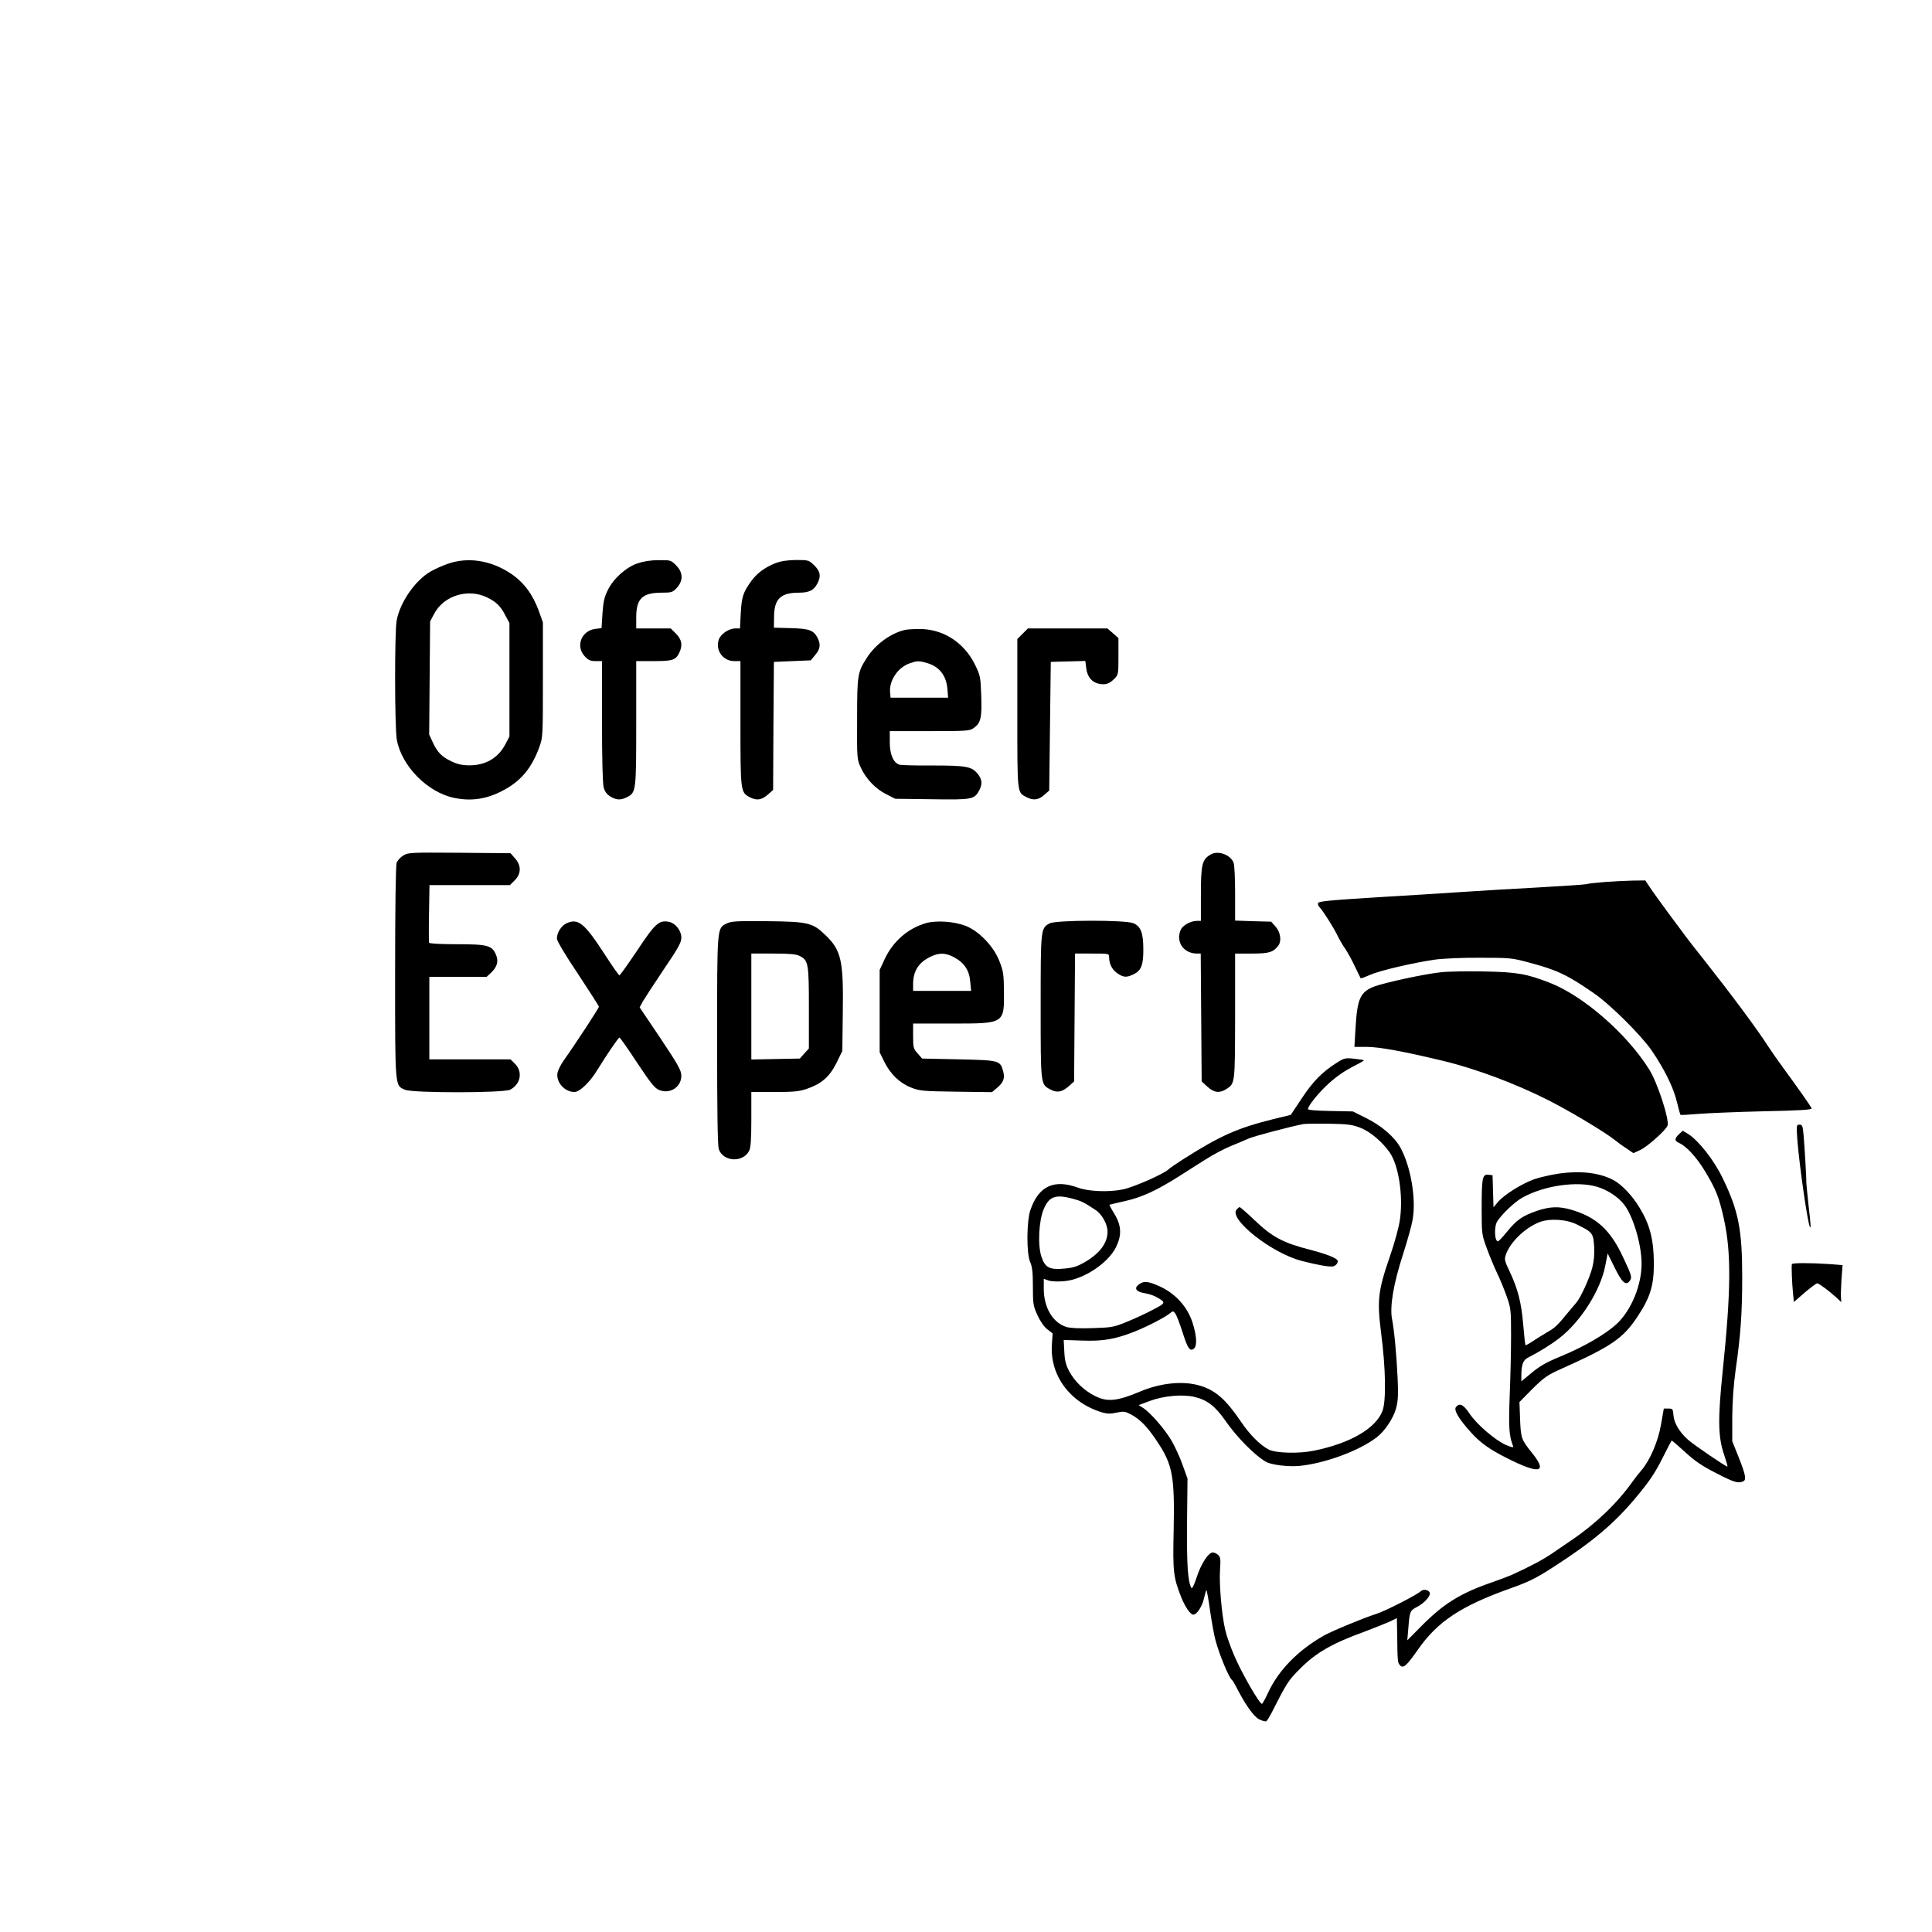 <?xml version="1.0" standalone="no"?>
<!DOCTYPE svg PUBLIC "-//W3C//DTD SVG 20010904//EN"
 "http://www.w3.org/TR/2001/REC-SVG-20010904/DTD/svg10.dtd">
<svg version="1.0" xmlns="http://www.w3.org/2000/svg"
 width="1242pt" height="1242pt" viewBox="0 0 1242 1242"
 preserveAspectRatio="xMidYMid meet">

<g transform="translate(0,1242) scale(0.1,-0.1)"
fill="#000000" stroke="none">
<path d="M2880 8796 c-36 -12 -86 -35 -112 -50 -100 -58 -196 -197 -218 -315
-14 -73 -13 -691 1 -767 31 -169 197 -337 367 -373 110 -23 209 -9 313 46 116
60 186 143 236 280 23 63 23 72 23 433 l0 369 -26 73 c-39 107 -96 184 -179
240 -129 86 -275 109 -405 64z m254 -218 c57 -28 84 -55 114 -113 l27 -50 0
-365 0 -365 -27 -51 c-46 -87 -126 -134 -230 -134 -45 0 -77 7 -113 24 -65 31
-92 58 -122 122 l-24 52 3 364 3 363 26 49 c62 118 220 166 343 104z"/>
<path d="M4097 8798 c-74 -26 -154 -98 -190 -172 -22 -44 -29 -76 -34 -150
l-6 -94 -41 -5 c-89 -12 -127 -112 -67 -176 23 -25 37 -31 70 -31 l41 0 0
-387 c0 -242 4 -402 11 -426 7 -26 21 -44 42 -57 39 -24 68 -25 107 -5 59 31
60 35 60 475 l0 400 111 0 c121 0 141 6 164 50 25 49 19 88 -19 126 l-34 34
-111 0 -111 0 0 70 c0 123 39 160 166 160 61 0 68 2 95 31 42 46 41 99 -5 145
-33 33 -36 34 -112 33 -52 0 -99 -8 -137 -21z"/>
<path d="M4986 8800 c-69 -27 -122 -66 -159 -119 -50 -70 -59 -98 -65 -203
l-5 -98 -30 0 c-41 0 -93 -35 -106 -71 -24 -69 26 -139 100 -139 l39 0 0 -400
c0 -440 1 -444 60 -475 44 -23 76 -18 115 16 l35 31 2 411 3 412 119 5 118 5
29 35 c32 38 36 67 15 109 -26 50 -54 60 -173 63 l-108 3 1 71 c1 114 42 154
161 154 65 0 95 15 118 60 24 46 19 76 -20 115 -35 34 -37 35 -118 35 -56 -1
-97 -7 -131 -20z"/>
<path d="M5820 8371 c-92 -20 -192 -93 -247 -179 -60 -94 -63 -108 -63 -393
-1 -256 -1 -261 24 -314 33 -72 95 -137 164 -171 l57 -29 237 -3 c261 -4 272
-1 304 59 21 41 17 71 -13 107 -38 45 -74 51 -294 51 -103 -1 -196 2 -207 5
-39 13 -62 66 -62 145 l0 71 256 0 c239 0 258 1 284 20 45 32 53 66 48 208 -4
120 -7 131 -39 197 -67 138 -194 224 -338 231 -42 1 -92 -1 -111 -5z m135
-212 c84 -23 130 -82 136 -174 l4 -50 -185 0 -185 0 -3 34 c-7 75 49 159 124
186 48 17 59 18 109 4z"/>
<path d="M6574 8346 l-34 -34 0 -479 c0 -525 -2 -506 60 -538 43 -22 76 -18
112 14 l33 29 5 414 5 413 111 3 111 3 6 -46 c6 -55 36 -92 83 -101 41 -8 66
0 98 33 25 25 26 30 26 143 l0 118 -35 31 -36 31 -255 0 -256 0 -34 -34z"/>
<path d="M2592 6920 c-18 -11 -37 -32 -42 -46 -6 -15 -10 -288 -10 -705 0
-754 -2 -726 65 -755 51 -21 633 -21 675 1 67 35 82 115 31 166 l-29 29 -261
0 -261 0 0 265 0 265 184 0 184 0 30 28 c38 36 48 73 31 113 -25 61 -53 69
-251 69 -107 0 -178 4 -180 10 -1 5 -2 91 0 190 l3 180 259 0 258 0 31 31 c42
42 43 95 2 141 l-29 33 -329 3 c-314 2 -329 2 -361 -18z"/>
<path d="M7785 6928 c-58 -33 -65 -63 -65 -265 l0 -163 -26 0 c-39 0 -90 -28
-103 -56 -35 -77 17 -154 104 -154 l24 0 3 -411 3 -411 37 -34 c43 -39 78 -43
122 -15 56 37 55 33 56 469 l0 402 108 0 c110 0 136 8 169 50 23 29 15 87 -16
122 l-29 33 -116 3 -116 4 0 173 c0 96 -4 185 -10 199 -19 51 -99 80 -145 54z"/>
<path d="M10318 6750 c-54 -4 -108 -10 -121 -14 -13 -3 -151 -12 -308 -21
-156 -8 -383 -22 -504 -30 -121 -8 -337 -22 -480 -30 -372 -23 -428 -29 -432
-41 -2 -7 2 -18 9 -25 23 -25 85 -122 112 -175 14 -29 38 -72 55 -95 16 -24
44 -75 62 -114 19 -38 35 -72 36 -74 2 -2 29 8 60 22 64 28 278 78 418 98 50
7 180 13 290 12 191 0 205 -1 315 -31 183 -49 244 -78 419 -199 103 -71 300
-267 368 -365 81 -118 141 -239 162 -328 11 -45 22 -84 24 -87 2 -2 53 1 113
6 60 5 250 13 422 17 240 5 312 10 308 19 -5 13 -87 130 -181 258 -33 45 -78
109 -100 143 -71 111 -238 335 -415 559 -97 122 -93 117 -221 290 -53 72 -109
149 -124 173 l-28 42 -81 -1 c-44 -1 -125 -5 -178 -9z"/>
<path d="M3643 6485 c-34 -15 -63 -60 -63 -99 0 -14 53 -104 135 -226 74 -112
135 -207 135 -212 0 -9 -156 -247 -224 -342 -20 -28 -38 -64 -42 -82 -11 -60
45 -124 109 -124 33 0 98 62 144 137 64 104 138 212 145 213 4 0 55 -72 113
-161 88 -132 113 -164 142 -176 70 -29 143 19 143 91 -1 36 -18 67 -134 241
l-134 199 19 36 c11 19 71 111 134 205 95 140 115 176 115 207 0 46 -37 93
-80 102 -64 12 -88 -10 -203 -183 -59 -88 -111 -161 -115 -161 -4 0 -46 59
-92 131 -133 205 -172 237 -247 204z"/>
<path d="M4671 6483 c-62 -31 -61 -14 -61 -751 0 -451 3 -679 11 -700 28 -81
155 -88 195 -10 10 20 14 71 14 203 l0 175 148 0 c123 0 158 3 208 20 96 33
146 77 191 166 l38 78 3 250 c5 329 -10 397 -110 493 -83 81 -111 88 -373 91
-200 2 -234 0 -264 -15z m469 -208 c57 -29 60 -48 60 -334 l0 -261 -29 -32
-29 -33 -156 -3 -156 -3 0 340 0 341 140 0 c107 0 148 -4 170 -15z"/>
<path d="M5954 6486 c-116 -33 -212 -116 -266 -230 l-33 -71 0 -265 0 -265 29
-59 c39 -80 99 -138 172 -167 55 -22 75 -24 290 -27 l231 -3 32 27 c42 35 52
63 40 107 -19 70 -24 71 -286 77 l-235 5 -29 33 c-27 30 -29 38 -29 112 l0 80
249 0 c338 0 337 -1 335 207 -1 111 -4 131 -30 196 -37 95 -133 194 -219 226
-75 28 -185 35 -251 17z m176 -218 c67 -35 101 -84 107 -157 l6 -61 -187 0
-186 0 0 45 c0 83 37 140 115 176 53 25 92 24 145 -3z"/>
<path d="M6748 6484 c-58 -31 -58 -31 -58 -534 0 -509 -1 -500 63 -534 42 -23
75 -17 120 23 l32 29 3 411 3 411 109 0 c109 0 110 0 110 -24 0 -42 20 -81 53
-103 40 -27 58 -28 103 -7 50 24 64 58 64 159 0 107 -16 150 -64 170 -52 22
-499 21 -538 -1z"/>
<path d="M9265 6170 c-106 -11 -355 -65 -428 -91 -93 -35 -112 -78 -123 -271
l-7 -118 79 0 c80 0 244 -30 499 -92 204 -49 462 -146 671 -252 134 -68 352
-198 420 -251 21 -17 58 -44 82 -59 l42 -29 42 19 c47 21 166 127 178 158 13
37 -64 275 -118 361 -143 229 -423 473 -639 557 -149 58 -211 69 -423 73 -107
2 -231 0 -275 -5z"/>
<path d="M8595 5589 c-95 -60 -154 -120 -226 -229 l-71 -107 -111 -27 c-233
-58 -341 -106 -582 -259 -44 -28 -86 -57 -94 -65 -30 -29 -221 -113 -291 -128
-89 -19 -222 -14 -290 11 -153 56 -252 11 -305 -141 -26 -71 -27 -284 -2 -338
13 -30 17 -66 17 -157 0 -110 2 -124 29 -183 17 -38 42 -74 63 -91 l35 -27 -5
-73 c-13 -198 118 -374 324 -435 31 -9 54 -10 92 -1 46 9 55 8 93 -12 58 -31
105 -79 166 -171 102 -152 115 -225 108 -575 -6 -266 -2 -301 49 -430 24 -60
59 -111 77 -111 23 0 58 54 69 105 7 31 14 55 16 52 3 -3 14 -65 24 -138 11
-74 26 -156 34 -184 26 -96 87 -242 106 -255 4 -3 15 -21 25 -40 57 -114 115
-196 150 -213 20 -10 40 -15 46 -12 5 3 19 27 33 53 98 193 107 208 183 284
101 102 206 163 413 238 63 24 136 53 163 65 l47 23 2 -111 c2 -170 3 -174 17
-191 21 -25 43 -6 116 99 126 180 274 279 589 392 125 44 170 67 282 139 253
163 390 279 529 445 94 113 125 160 180 270 26 52 49 96 51 98 2 2 40 -31 86
-73 64 -59 110 -90 200 -136 113 -58 139 -67 172 -54 25 9 19 40 -26 154 l-42
105 0 155 c1 103 8 205 22 305 32 222 42 367 42 595 0 306 -24 426 -125 635
-56 117 -157 245 -224 286 l-33 20 -24 -22 c-31 -29 -30 -43 1 -57 48 -22 113
-93 168 -185 69 -115 88 -162 120 -307 47 -214 45 -458 -8 -970 -32 -307 -31
-426 8 -540 14 -41 24 -76 22 -78 -4 -5 -216 139 -254 173 -55 49 -89 107 -93
156 -3 41 -5 44 -32 44 l-30 0 -18 -103 c-19 -110 -71 -230 -126 -294 -16 -18
-43 -53 -61 -78 -96 -135 -235 -268 -391 -373 -30 -20 -84 -57 -120 -82 -58
-40 -148 -88 -263 -140 -21 -9 -77 -30 -125 -47 -204 -70 -313 -138 -456 -283
l-89 -90 7 82 c8 104 11 110 56 133 52 27 94 78 79 96 -13 16 -40 18 -55 5
-25 -24 -231 -129 -286 -146 -77 -24 -283 -109 -338 -140 -166 -94 -294 -225
-360 -371 -15 -33 -32 -64 -37 -67 -12 -8 -131 197 -180 313 -22 52 -48 124
-56 160 -23 97 -40 293 -34 386 5 70 3 84 -12 98 -10 9 -25 16 -34 16 -28 0
-75 -71 -103 -157 -17 -51 -30 -79 -35 -71 -23 42 -30 144 -28 414 l3 289 -32
89 c-17 49 -50 119 -72 157 -44 74 -138 182 -183 209 l-27 17 72 27 c88 33
211 44 286 26 81 -19 133 -58 198 -151 74 -107 191 -226 262 -266 33 -20 142
-33 212 -27 163 15 385 96 499 183 53 40 109 124 126 188 12 45 15 88 10 188
-7 152 -21 307 -36 385 -16 81 10 231 71 418 27 85 55 183 61 220 24 134 -11
341 -78 464 -38 69 -121 141 -222 191 l-84 42 -146 3 c-102 2 -145 6 -143 14
6 24 63 95 114 144 60 58 118 99 196 138 30 15 52 29 50 30 -1 2 -30 6 -63 10
-56 6 -64 4 -110 -25z m150 -419 c63 -24 142 -91 189 -159 57 -82 87 -276 66
-428 -6 -48 -34 -151 -66 -243 -76 -221 -82 -280 -55 -493 29 -220 33 -435 8
-498 -43 -112 -208 -208 -441 -255 -96 -20 -246 -16 -291 8 -55 29 -123 97
-179 181 -95 140 -161 198 -258 228 -108 34 -256 20 -392 -38 -145 -61 -209
-67 -287 -27 -69 34 -129 92 -164 156 -22 41 -30 69 -33 128 l-4 76 119 -4
c136 -5 214 9 340 59 82 33 196 92 226 118 17 14 20 14 33 -4 8 -11 29 -66 47
-122 32 -102 47 -124 73 -102 21 18 17 86 -11 170 -33 100 -111 185 -209 229
-76 35 -105 37 -137 11 -31 -25 -14 -46 43 -55 23 -4 55 -14 72 -24 63 -35 62
-38 -21 -81 -43 -23 -118 -58 -168 -78 -85 -35 -98 -37 -221 -41 -88 -3 -145
0 -170 8 -87 28 -144 125 -144 245 l0 64 31 -11 c19 -6 59 -8 102 -4 123 11
280 115 331 218 38 77 36 138 -9 213 -20 32 -34 59 -33 60 2 1 47 12 101 24
105 23 206 69 354 164 45 28 119 76 164 104 45 29 117 67 158 84 42 17 94 39
116 49 35 16 279 80 355 94 14 2 88 3 165 2 120 -2 149 -6 200 -26z m-1852
-455 c56 -15 74 -23 149 -73 42 -27 78 -92 78 -140 0 -71 -48 -137 -140 -192
-53 -31 -79 -40 -136 -45 -96 -10 -126 6 -149 76 -25 74 -17 234 15 307 35 81
75 95 183 67z"/>
<path d="M7949 4644 c-51 -61 225 -279 416 -329 99 -26 182 -41 205 -36 15 3
30 19 30 33 0 18 -61 43 -182 75 -169 43 -240 81 -352 188 -49 47 -93 85 -97
85 -3 0 -12 -7 -20 -16z"/>
<path d="M11554 5098 c12 -164 68 -553 82 -567 6 -7 5 13 -11 153 -8 71 -13
132 -13 135 2 8 -11 232 -18 309 -5 54 -8 62 -26 62 -19 0 -20 -4 -14 -92z"/>
<path d="M10025 4876 c-49 -7 -120 -23 -157 -35 -78 -26 -201 -102 -240 -150
l-27 -32 -3 103 -3 103 -27 3 c-38 5 -43 -20 -43 -218 0 -160 1 -168 32 -252
17 -47 47 -120 67 -162 20 -41 48 -110 63 -153 26 -74 27 -87 27 -253 0 -96
-4 -270 -9 -387 -7 -201 -4 -252 21 -317 5 -13 -1 -13 -45 5 -67 29 -188 132
-235 203 -38 57 -63 69 -86 41 -16 -19 17 -76 96 -163 60 -67 120 -110 234
-167 206 -104 261 -93 161 32 -71 88 -74 96 -79 219 l-4 111 83 84 c74 73 96
89 179 126 332 149 404 198 499 342 81 123 104 200 103 344 -1 147 -26 245
-90 350 -47 80 -119 155 -174 183 -88 45 -208 59 -343 40z m244 -86 c66 -20
133 -64 172 -114 57 -73 111 -253 112 -375 2 -140 -66 -305 -161 -393 -73 -67
-210 -146 -360 -208 -88 -36 -134 -62 -184 -104 l-68 -56 0 33 c0 74 11 104
44 120 74 38 150 85 202 126 136 106 261 303 293 461 l16 82 45 -91 c47 -96
72 -119 97 -85 16 22 13 34 -43 152 -82 177 -173 259 -336 306 -78 22 -134 20
-218 -8 -92 -32 -129 -57 -191 -133 -28 -35 -55 -63 -59 -63 -23 0 -26 97 -4
130 33 49 110 122 159 150 138 78 353 110 484 70z m-129 -243 c97 -48 102 -54
108 -138 3 -51 -1 -95 -12 -139 -18 -69 -76 -195 -104 -226 -9 -11 -34 -39
-54 -64 -66 -81 -82 -96 -133 -125 -27 -16 -69 -42 -93 -58 -24 -16 -45 -27
-46 -25 -1 1 -8 62 -14 133 -12 142 -34 229 -88 343 -31 64 -34 77 -24 105 27
80 120 171 213 209 65 27 177 21 247 -15z"/>
<path d="M11519 4293 c-3 -17 1 -122 7 -181 l6 -62 69 60 c39 33 75 60 81 60
11 0 77 -49 124 -92 l31 -29 -2 26 c-2 14 0 68 3 119 l7 93 -89 7 c-120 8
-236 8 -237 -1z"/>
</g>
</svg>
